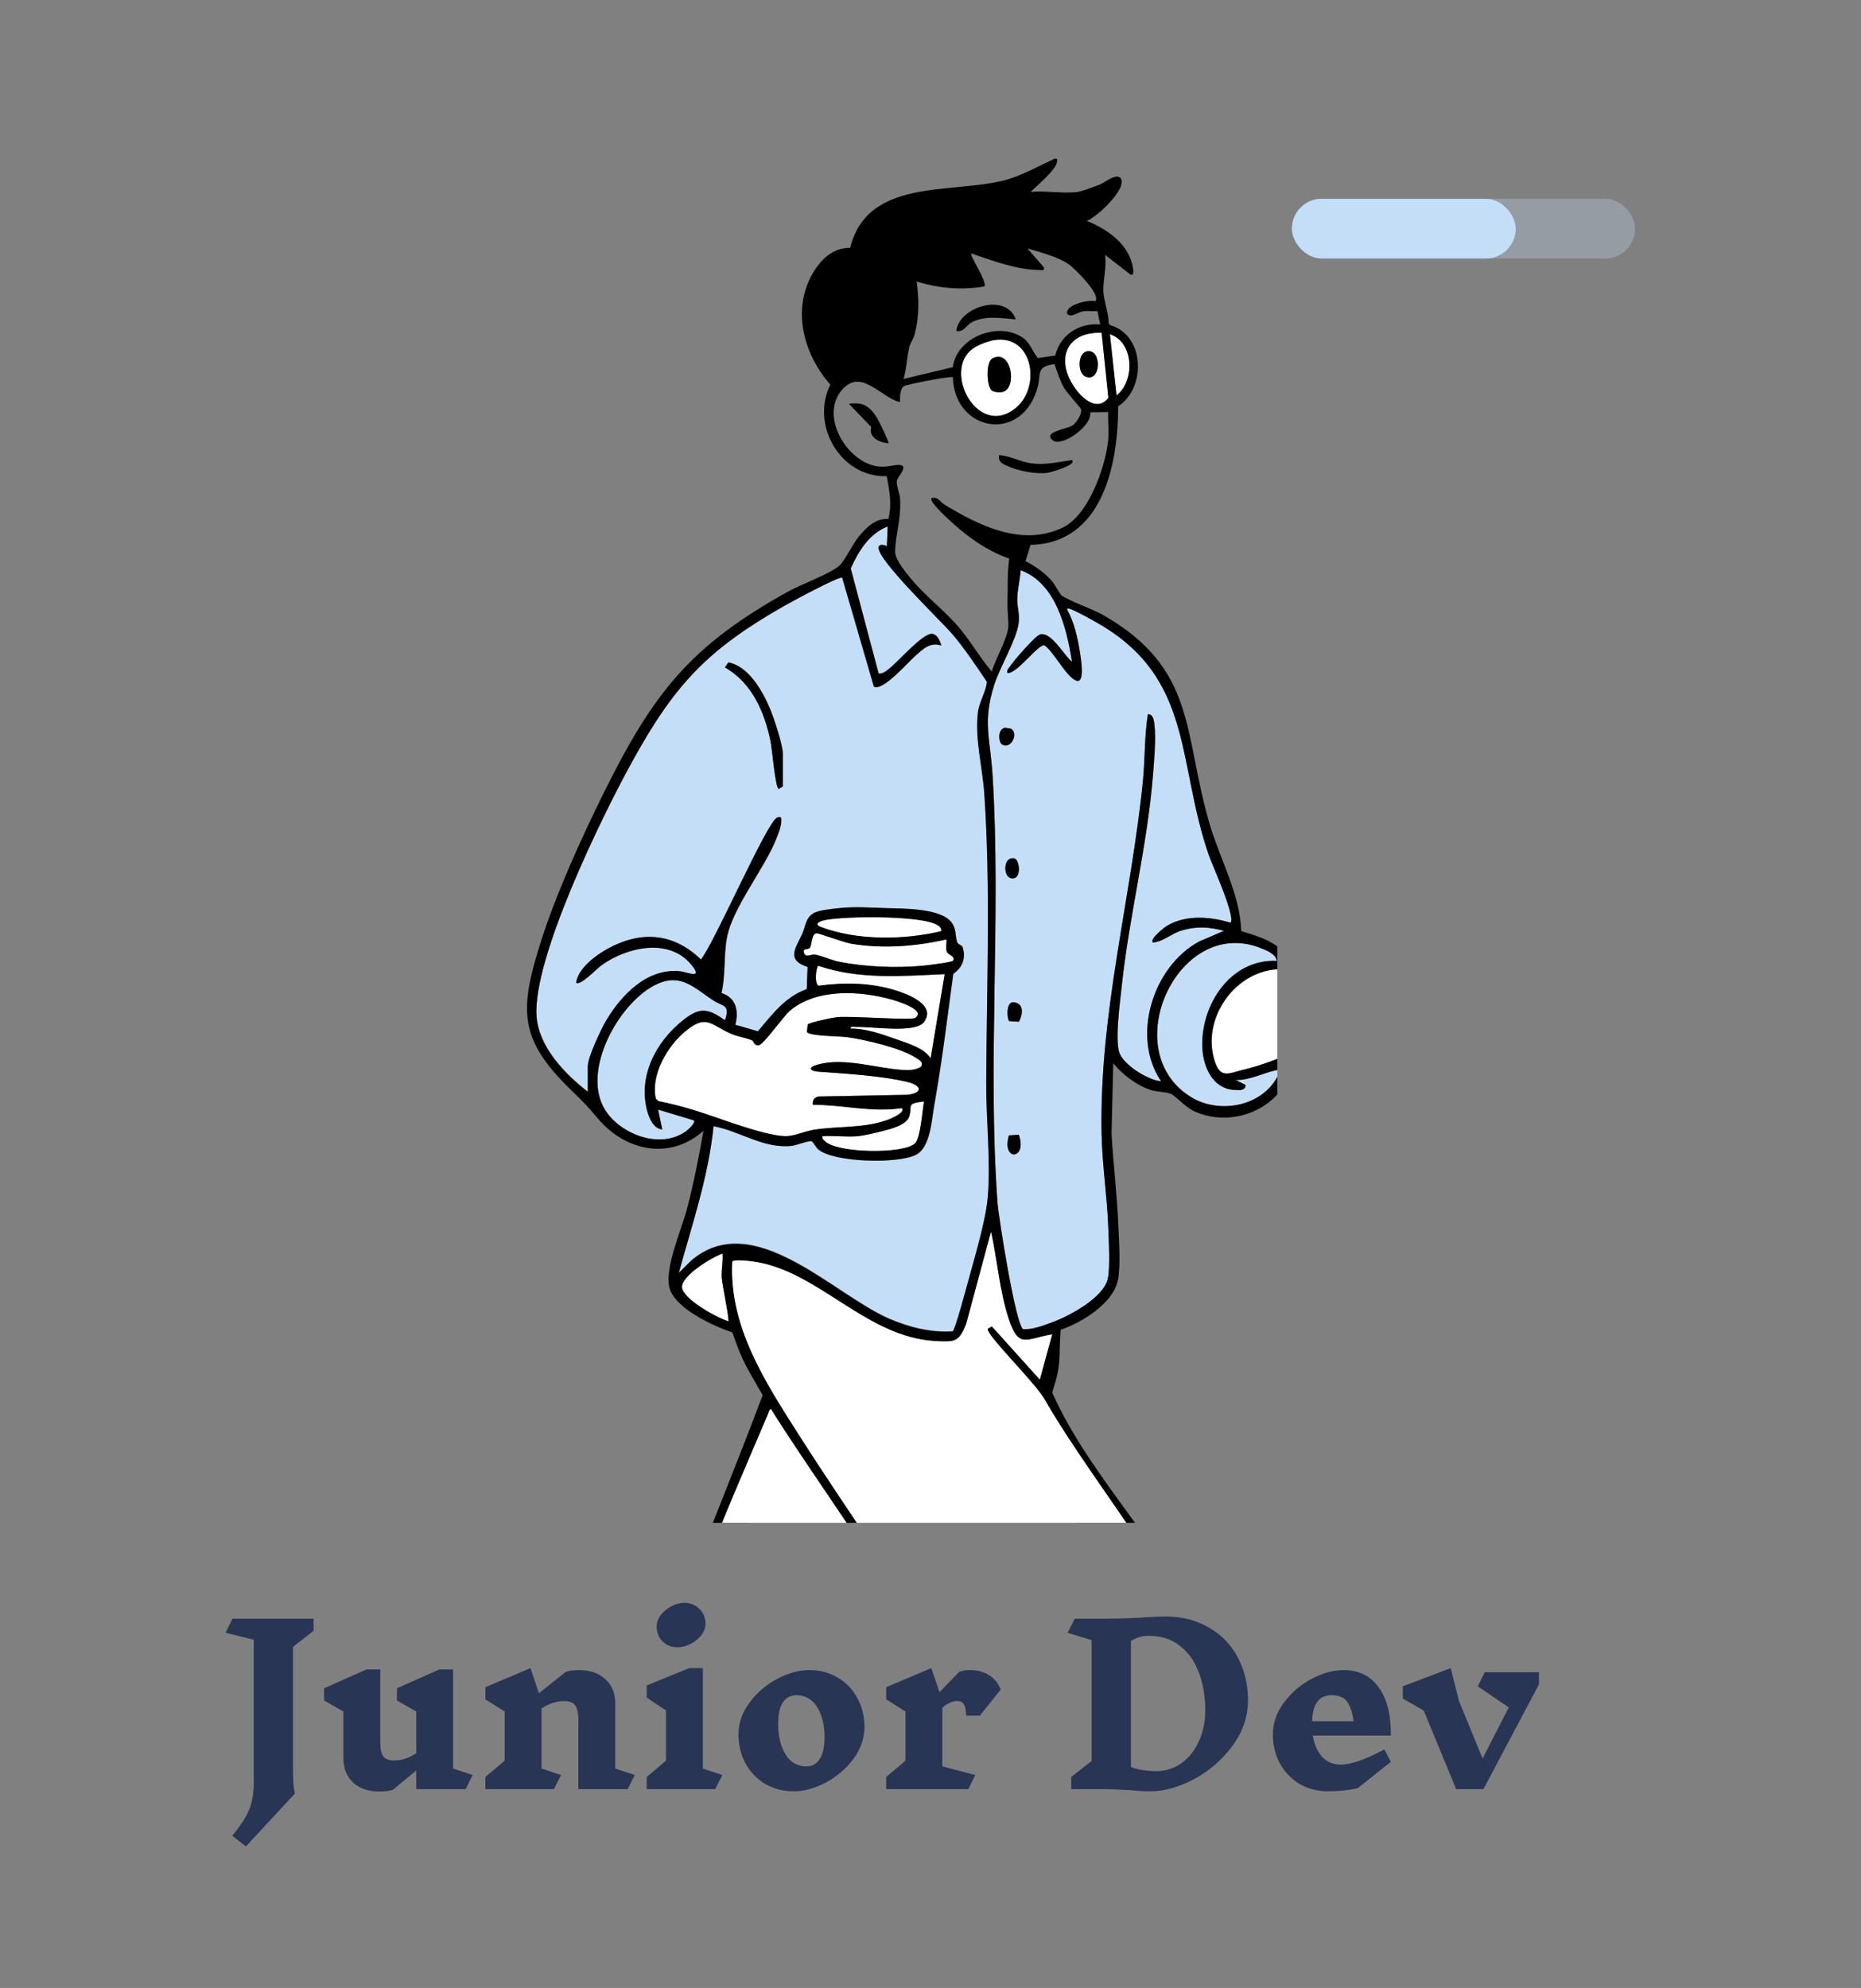 <svg width="103" height="110" viewBox="0 0 103 110" fill="none" xmlns="http://www.w3.org/2000/svg">
<rect x="0" y="0" width="103" height="110" fill="#808080" stroke="none"/>
<path d="M16.216 97.812C16.216 98.132 16.224 98.428 16.24 98.7C16.264 98.964 16.292 99.144 16.324 99.24L13.612 102.168L12.856 101.58C13.32 101.012 13.632 100.528 13.792 100.128C13.96 99.728 14.044 99.232 14.044 98.64V90.732L12.484 90.348L12.868 89.568H17.356V90.24L16.216 91.128V97.812ZM25.774 99H23.038V97.968L21.742 99.036C21.526 99.1 21.282 99.132 21.01 99.132C20.394 99.132 19.906 98.968 19.546 98.64C19.186 98.304 19.006 97.852 19.006 97.284V94.704L17.938 94.092V93.42L20.29 92.376H21.046V96.384C21.046 96.768 21.102 97.036 21.214 97.188C21.326 97.34 21.526 97.416 21.814 97.416C22.23 97.416 22.638 97.28 23.038 97.008V94.704L21.97 94.092V93.42L24.322 92.376H25.078V97.86L26.158 98.22L25.774 99ZM34.736 99H32.012V95.16C32.012 94.784 31.952 94.52 31.832 94.368C31.72 94.208 31.52 94.128 31.232 94.128C30.808 94.128 30.388 94.264 29.972 94.536V97.86L31.052 98.22L30.656 99H26.864V98.328L27.932 97.428V94.704L26.864 94.032V93.36L29.36 92.304L29.828 93.696L31.316 92.508C31.532 92.444 31.776 92.412 32.048 92.412C32.656 92.412 33.14 92.58 33.5 92.916C33.868 93.244 34.052 93.692 34.052 94.26V97.86L35.132 98.22L34.736 99ZM39.585 99H35.793V98.328L36.861 97.428V94.644L35.793 93.936V93.264L38.145 92.304H38.901V97.86L39.981 98.22L39.585 99ZM37.869 88.692C38.213 88.692 38.493 88.804 38.709 89.028C38.933 89.244 39.045 89.516 39.045 89.844C39.045 90.076 38.965 90.292 38.805 90.492C38.645 90.692 38.445 90.852 38.205 90.972C37.965 91.092 37.733 91.152 37.509 91.152C37.173 91.152 36.893 91.044 36.669 90.828C36.453 90.604 36.345 90.328 36.345 90C36.345 89.768 36.425 89.552 36.585 89.352C36.745 89.152 36.941 88.992 37.173 88.872C37.413 88.752 37.645 88.692 37.869 88.692ZM44.784 92.412C45.376 92.412 45.904 92.552 46.368 92.832C46.832 93.104 47.192 93.48 47.448 93.96C47.712 94.44 47.844 94.972 47.844 95.556C47.844 96.188 47.64 96.78 47.232 97.332C46.824 97.876 46.312 98.312 45.696 98.64C45.088 98.96 44.5 99.12 43.932 99.12C43.348 99.12 42.82 98.984 42.348 98.712C41.884 98.432 41.52 98.052 41.256 97.572C41 97.092 40.872 96.56 40.872 95.976C40.872 95.344 41.076 94.756 41.484 94.212C41.892 93.66 42.4 93.224 43.008 92.904C43.624 92.576 44.216 92.412 44.784 92.412ZM44.088 93.804C43.752 93.804 43.496 93.94 43.32 94.212C43.152 94.476 43.068 94.872 43.068 95.4C43.068 96.072 43.204 96.632 43.476 97.08C43.748 97.52 44.132 97.74 44.628 97.74C44.956 97.74 45.204 97.604 45.372 97.332C45.548 97.052 45.636 96.648 45.636 96.12C45.636 95.448 45.5 94.896 45.228 94.464C44.956 94.024 44.576 93.804 44.088 93.804ZM53.019 94.116C52.731 94.116 52.443 94.244 52.155 94.5V97.74L53.979 98.22L53.595 99H49.047V98.328L50.115 97.428V94.704L49.047 94.032V93.36L51.543 92.304L51.999 93.636L53.091 92.508C53.259 92.444 53.455 92.412 53.679 92.412C54.095 92.412 54.451 92.508 54.747 92.7C55.051 92.892 55.263 93.156 55.383 93.492L54.231 94.932H53.475C53.467 94.644 53.427 94.44 53.355 94.32C53.283 94.192 53.171 94.128 53.019 94.128V94.116ZM64.511 89.448C65.407 89.448 66.199 89.648 66.887 90.048C67.583 90.44 68.119 90.988 68.495 91.692C68.879 92.396 69.071 93.192 69.071 94.08C69.071 94.992 68.783 95.836 68.207 96.612C67.639 97.38 66.931 97.992 66.083 98.448C65.235 98.896 64.427 99.12 63.659 99.12C63.291 99.12 62.927 99.1 62.567 99.06C61.967 99.02 61.507 99 61.187 99H59.291V98.328L60.419 97.44V90.756L59.087 90.348L59.483 89.568H61.175C61.911 89.568 62.631 89.544 63.335 89.496C63.879 89.464 64.271 89.448 64.511 89.448ZM64.007 98.004C64.511 98.004 64.967 97.86 65.375 97.572C65.791 97.284 66.115 96.884 66.347 96.372C66.587 95.86 66.707 95.284 66.707 94.644C66.707 93.876 66.591 93.184 66.359 92.568C66.135 91.944 65.787 91.448 65.315 91.08C64.851 90.704 64.275 90.516 63.587 90.516C63.227 90.516 62.895 90.612 62.591 90.804V97.776C62.999 97.928 63.467 98.004 63.995 98.004H64.007ZM74.362 92.412C75.202 92.412 75.85 92.732 76.306 93.372C76.77 94.012 76.994 94.9 76.978 96.036H72.658C72.738 96.524 72.91 96.916 73.174 97.212C73.438 97.5 73.782 97.644 74.206 97.644C74.766 97.644 75.57 97.364 76.618 96.804L76.978 97.488L75.154 98.94C74.682 99.06 74.134 99.12 73.51 99.12C72.926 99.12 72.398 98.984 71.926 98.712C71.462 98.432 71.098 98.052 70.834 97.572C70.578 97.092 70.45 96.56 70.45 95.976C70.45 95.344 70.654 94.756 71.062 94.212C71.47 93.66 71.978 93.224 72.586 92.904C73.202 92.576 73.794 92.412 74.362 92.412ZM73.702 93.804C73.35 93.804 73.086 93.924 72.91 94.164C72.734 94.396 72.638 94.756 72.622 95.244H74.914C74.85 94.748 74.73 94.384 74.554 94.152C74.386 93.92 74.098 93.804 73.69 93.804H73.702ZM85.175 93.204L82.103 99H80.591L78.803 94.656L77.639 93.984V93.312L80.291 92.304L80.748 94.116L82.055 97.308L83.507 94.476L81.791 93.312L82.175 92.532H85.175V93.204Z" fill="#283555"/>
<g clip-path="url(#clip0_2414_68593)">
<path d="M32.536 60.394C31.268 59.414 29.826 57.921 29.702 56.23C29.465 53.047 33.325 45.153 34.959 42.189C37.337 37.862 39.14 35.935 43.45 33.484C43.828 33.27 46.47 31.844 46.617 31.945L48.369 37.969C48.842 38.273 50.279 36.605 50.645 36.29C51.113 35.884 51.457 35.501 52.11 35.698C52.009 35.433 51.919 35.123 51.603 35.056C51.079 35.005 49.705 36.611 49.225 36.977C49.051 37.112 48.871 37.281 48.634 37.253L47.09 31.438C47.518 30.48 48.115 29.506 49.135 29.111L49.09 30.21C48.961 30.131 48.673 30.069 48.634 30.255C48.499 30.914 52.139 34.38 52.747 35.106C53.435 35.923 54.032 36.825 54.629 37.71C54.562 38.301 54.201 38.82 54.128 39.417C53.959 40.871 54.381 42.431 54.483 43.891C54.843 49.165 54.612 54.625 54.59 59.904C54.578 61.944 54.855 64.305 54.669 66.299C54.544 67.601 53.908 69.708 53.547 71.032C53.452 71.376 52.865 73.574 52.736 73.653C51.53 73.737 50.319 73.427 49.214 72.954C46.121 71.613 41.698 66.801 38.261 69.737L37.573 70.418C38.306 67.742 39.213 65.105 39.495 62.321C40.965 62.592 42.278 63.584 43.828 63.409C44.087 63.381 44.763 63.11 44.921 63.155C45.028 63.189 45.157 63.488 45.298 63.606C46.16 64.333 49.721 64.417 50.713 63.899C51.508 63.482 51.569 61.978 51.716 61.155C52.15 58.749 52.437 56.309 52.77 53.886C53.271 53.554 53.48 53.019 53.288 52.416C53.249 52.292 53.057 52.292 52.995 52.157C52.871 51.864 52.95 51.503 52.736 51.137C52.206 50.224 49.907 50.286 48.955 50.252C48.144 50.224 47.315 50.168 46.487 50.252C46.121 50.292 45.4 50.359 45.095 50.506C44.594 50.754 44.605 51.238 44.419 51.661C44.087 52.422 43.467 53.114 44.707 53.509L44.661 54.737C43.45 55.171 42.757 56.135 41.957 57.07L40.706 56.709C40.909 55.943 40.745 55.199 39.94 54.957C40.171 53.982 40.058 52.838 40.244 51.881C40.565 50.179 42.357 48.043 43.011 46.325C43.14 45.987 43.281 45.643 43.242 45.277C43.242 45.192 43.078 45.221 43.022 45.243C42.464 45.457 39.54 52.213 38.802 53.098C37.275 51.616 35.477 51.492 33.635 52.506C32.981 52.867 32.001 53.593 31.899 54.382C32.113 54.58 33.038 53.605 33.28 53.43C34.66 52.427 37.01 51.864 38.261 53.374C38.988 54.247 38.024 53.779 37.618 53.746C35.821 53.582 34.418 55.041 33.567 56.461C33.28 56.94 32.542 58.507 32.542 59.003V60.422L32.536 60.394ZM43.326 43.519V41.688C43.326 41.214 42.842 39.755 42.639 39.265C42.222 38.262 41.433 36.853 40.312 36.65L40.126 36.926C41.619 37.794 42.301 39.366 42.644 40.995C42.734 41.417 42.915 43.603 43.101 43.648L43.326 43.513V43.519Z" fill="#C4DEF8"/>
<path d="M59.328 36.609C58.905 36.293 58.201 34.958 57.581 35.099C57.305 35.161 56.088 36.581 55.897 36.879C55.818 36.998 55.711 37.054 55.761 37.246C56.33 37.257 57.446 35.634 57.807 35.707C58.325 36.045 59.046 37.527 59.598 37.668C60.077 37.792 59.801 36.305 59.762 36.04C59.644 35.279 59.441 34.395 59.057 33.724C59.035 33.662 59.131 33.662 59.193 33.679C59.52 33.78 60.421 34.288 60.765 34.485C66.101 37.544 65.115 42.198 66.918 47.354C67.104 47.889 68.405 50.74 68.107 51.056C66.991 50.723 65.695 50.605 64.636 51.197C64.461 51.298 63.61 51.957 63.807 52.149C64.376 52.115 64.81 51.664 65.391 51.49C66.213 51.242 66.923 51.281 67.74 51.507L66.365 52.098C63.802 53.484 62.59 57.367 64.264 59.829C63.548 59.784 62.111 58.888 61.931 58.184C61.723 57.389 61.987 55.473 62.083 54.578C62.495 50.684 63.492 46.852 63.807 42.948C63.875 42.136 63.988 40.891 63.898 40.114C63.875 39.9 63.824 39.494 63.531 39.522C63.334 40.733 63.379 41.995 63.255 43.224C62.596 49.771 60.844 56.014 60.968 62.714C61.001 64.444 61.278 66.19 61.34 67.92C61.368 68.624 61.447 70.101 61.317 70.737C61.103 71.797 59.187 72.817 58.252 73.16C57.745 73.346 57.181 73.572 56.64 73.549C56.229 73.448 55.266 67.323 55.209 66.545C54.646 58.798 55.423 50.69 54.933 42.852C54.809 40.897 54.375 39.933 55.023 37.91C55.35 36.885 56.223 35.471 56.376 34.507C56.454 33.989 56.297 33.628 56.302 33.155C56.308 32.682 56.454 32.045 56.494 31.555C58.438 32.259 59.035 34.755 59.328 36.586V36.609ZM55.418 41.162C55.947 41.556 56.415 40.547 55.942 40.316L55.626 40.266C55.266 40.322 55.226 40.902 55.418 41.162ZM55.919 47.512C55.53 47.624 55.536 48.65 56.083 48.599C56.499 48.56 56.454 47.794 56.229 47.534C56.133 47.472 56.026 47.478 55.925 47.506L55.919 47.512ZM56.392 56.538C56.64 56.082 56.674 55.434 56.009 55.462C55.705 55.558 55.722 56.251 55.846 56.499L56.392 56.538ZM56.387 62.787L55.84 62.827C55.418 64.297 56.888 64.168 56.387 62.787Z" fill="#C4DEF8"/>
<path d="M44.971 61.126C46.634 61.126 48.239 61.565 49.907 61.312C50.121 61.537 49.366 61.864 49.197 61.931C47.851 62.45 46.397 62.292 45.022 62.512C44.571 62.585 44.07 62.81 43.63 62.856C42.577 62.968 39.664 61.807 38.475 61.447C37.804 61.244 37.123 61.064 36.435 60.928L36.294 60.793C36.001 59.503 36.908 57.925 37.883 57.103C39.1 56.083 39.286 56.686 40.441 57.193C40.824 57.362 41.303 57.429 41.608 57.559C41.748 57.621 41.692 57.863 41.996 57.835C42.255 57.807 43.343 56.235 43.737 55.908C45.197 54.697 47.552 54.815 49.293 55.294C49.53 55.362 51.31 55.869 50.651 56.325C50.426 56.477 47.05 56.201 46.312 56.286C46.048 56.314 44.853 56.562 44.701 56.686L44.656 57.103C44.797 57.334 46.431 57.334 46.842 57.384C47.845 57.514 49.885 57.993 50.713 58.545C50.893 58.663 51.113 58.765 50.978 59.024C50.679 59.216 50.307 59.227 49.964 59.204C48.493 59.114 46.684 58.483 45.208 58.923C44.684 59.075 44.836 59.266 45.298 59.3C46.763 59.407 48.814 59.526 50.217 59.869C50.989 60.055 51.119 60.461 50.24 60.579L45.304 60.675C45.067 60.714 44.949 60.889 44.983 61.131L44.971 61.126Z" fill="white"/>
<path d="M72.224 53.626C72.021 54.263 71.881 54.798 72.591 55.147C74.602 55.057 76.636 54.933 78.574 55.547L78.721 55.322C78.636 54.916 76.501 54.764 76.36 54.02C76.321 53.812 76.383 53.62 76.597 53.558C77.233 53.367 78.67 54.026 79.329 54.082C79.504 54.099 79.617 54.11 79.73 53.947C79.431 53.637 79.037 53.44 78.631 53.31C77.943 53.085 75.819 53.074 76.067 52.042C76.14 51.738 78.614 51.947 79.031 51.992C79.606 52.059 80.163 52.398 80.733 52.161C80.766 51.997 80.682 51.98 80.58 51.902C79.803 51.304 76.749 51.445 76.478 50.882C76.168 50.228 76.89 50.099 77.391 50.053C78.219 49.98 80.18 49.98 80.856 50.437C81.33 50.752 81.809 51.873 81.459 52.38C81.273 52.645 80.93 52.313 80.84 52.685C80.794 52.876 80.947 53.203 80.924 53.485C80.879 54.02 80.344 54.392 79.82 54.353C79.893 54.832 79.96 54.871 79.673 55.26C79.037 56.116 77.414 56.556 76.388 56.55C76.061 56.55 75.301 56.302 75.036 56.381C74.912 56.415 74.749 56.651 74.574 56.753C72.974 57.649 70.63 58.759 68.861 59.181C68.032 59.379 67.564 59.717 67.243 58.748C66.449 56.381 68.382 53.626 70.9 53.626H72.224Z" fill="white"/>
<path d="M40.123 56.461C39.171 55.78 38.715 55.729 37.796 56.461C36.286 57.667 35.283 59.583 35.835 61.532C35.948 61.921 36.19 62.473 36.652 62.496L36.421 61.403L38.388 61.995C38.557 62.107 38.066 62.524 37.976 62.592C36.624 63.572 34.579 62.857 33.638 61.628C32.026 59.526 34.151 55.599 36.224 54.523C37.678 53.768 38.416 54.675 39.515 55.38C39.999 55.695 40.433 55.566 40.129 56.456L40.123 56.461Z" fill="#C4DEF8"/>
<path d="M70.672 53.17C68.069 53.046 66.401 55.683 66.553 58.066C66.621 59.069 67.128 60.207 68.249 60.303C68.502 60.325 68.953 60.382 68.936 60.032L68.39 59.756C69.184 59.796 69.99 59.323 70.722 59.204C70.97 59.165 70.739 59.508 70.677 59.621C69.781 61.238 67.471 61.65 65.927 60.709C61.769 58.167 65.167 50.707 69.719 52.437C70.052 52.567 70.615 52.764 70.677 53.17H70.672Z" fill="#C4DEF8"/>
<path d="M55.2 18.794C57.212 18.636 57.595 21.442 56.226 22.569C54.136 24.287 52.163 20.574 53.803 19.317C54.141 19.058 54.784 18.822 55.2 18.794ZM54.874 21.588C54.992 21.707 55.358 21.729 55.516 21.684C56.316 21.447 55.978 19.301 54.941 19.825C54.558 20.016 54.603 21.323 54.874 21.588Z" fill="white"/>
<path d="M52.285 53.901L51.507 58.567C51.175 57.992 50.194 57.716 49.563 57.491C48.769 57.209 47.929 56.91 47.072 56.916C47.05 56.758 47.281 56.831 47.394 56.826C48.245 56.792 50.667 57.198 51.141 56.55C51.845 55.586 50.183 54.989 49.523 54.786C48.149 54.369 46.718 54.352 45.303 54.544C45.044 54.409 45.185 53.44 45.292 53.44C47.546 54.211 49.946 54.008 52.285 53.901Z" fill="white"/>
<path d="M52.38 51.981C52.403 52.189 52.335 52.454 52.397 52.651C52.465 52.86 52.916 52.899 52.741 53.164C52.69 53.243 51.276 53.423 51.051 53.44C49.586 53.575 47.884 53.502 46.43 53.215C45.996 53.124 45.484 52.882 45.084 52.82C44.909 52.792 44.616 53.006 44.509 52.752C44.379 52.437 44.729 52.572 44.83 52.437C44.931 52.302 44.909 51.671 45.191 51.637C45.286 51.626 46.706 52.144 47.061 52.206C48.819 52.51 50.639 52.369 52.369 51.975L52.38 51.981Z" fill="white"/>
<path d="M60.972 18.41L61.344 22.016C60.803 22.726 60.053 22.185 59.62 21.638C58.403 20.111 58.836 18.353 60.972 18.41ZM60.211 19.429C59.636 19.48 59.631 20.63 60.059 20.827C60.932 21.221 60.994 19.362 60.211 19.429Z" fill="white"/>
<path d="M47.484 62.867C47.85 62.833 48.476 62.681 48.848 62.585C49.287 62.472 50.172 62.258 50.324 61.774C50.515 61.142 50.115 61.075 51.141 60.945C51.056 61.419 50.944 63.002 50.639 63.278C49.974 63.881 46.295 63.813 45.653 63.148C45.568 63.058 45.489 63.013 45.517 62.872C46.154 62.833 46.853 62.929 47.484 62.872V62.867Z" fill="white"/>
<path d="M52.106 51.52C50.038 52.016 47.446 52.05 45.429 51.289C45.001 51.126 45.406 50.951 45.677 50.906C46.866 50.686 50.669 50.664 51.734 51.114C51.903 51.188 52.123 51.306 52.1 51.526L52.106 51.52Z" fill="white"/>
<path d="M40.305 73.11C39.691 72.924 37.786 71.882 37.747 71.228C37.707 70.575 39.415 69.555 39.989 69.363C40.029 69.808 39.922 70.237 39.944 70.687C39.961 71.048 40.384 73.014 40.31 73.11H40.305Z" fill="white"/>
<path d="M61.796 21.881L61.43 18.494C62.771 18.928 62.833 21.08 61.796 21.881Z" fill="white"/>
<path d="M43.325 43.519L43.1 43.654C42.908 43.609 42.734 41.423 42.644 41.001C42.3 39.367 41.618 37.794 40.125 36.932L40.311 36.656C41.438 36.859 42.227 38.268 42.638 39.271C42.841 39.761 43.325 41.22 43.325 41.694V43.525V43.519Z" fill="black"/>
<path d="M56.392 56.54L55.845 56.501C55.721 56.258 55.705 55.565 56.009 55.464C56.674 55.436 56.64 56.084 56.392 56.54Z" fill="black"/>
<path d="M56.386 62.789C56.887 64.169 55.416 64.299 55.839 62.828L56.386 62.789Z" fill="black"/>
<path d="M55.918 47.512C56.025 47.484 56.132 47.473 56.222 47.541C56.448 47.794 56.493 48.566 56.076 48.605C55.529 48.656 55.524 47.625 55.913 47.518L55.918 47.512Z" fill="black"/>
<path d="M55.418 41.163C55.227 40.904 55.266 40.324 55.627 40.268L55.942 40.318C56.41 40.555 55.942 41.558 55.418 41.163Z" fill="black"/>
<path d="M59.325 25.454C59.641 25.73 58.097 26.147 57.979 26.164C57.359 26.243 56.463 26.079 55.883 25.837C55.556 25.702 55.218 25.601 55.302 25.184C55.928 25.229 56.463 25.555 57.088 25.64C57.883 25.741 58.553 25.561 59.325 25.46V25.454Z" fill="black"/>
<path d="M49.178 24.534C48.676 24.483 48.062 24.224 48.22 23.627L46.98 22.342C47.797 22.224 48.169 22.511 48.569 23.176C48.66 23.328 49.229 24.483 49.172 24.54L49.178 24.534Z" fill="black"/>
<path d="M56.216 17.672C55.416 17.61 54.526 17.441 53.777 17.836C53.461 18.005 53.348 18.405 52.926 18.309C53.1 16.946 55.704 16.191 56.216 17.667V17.672Z" fill="black"/>
<path d="M54.869 21.588C54.605 21.323 54.554 20.016 54.937 19.824C55.979 19.3 56.312 21.447 55.512 21.684C55.348 21.729 54.988 21.706 54.869 21.588Z" fill="black"/>
<path d="M60.213 19.43C61.002 19.357 60.934 21.222 60.06 20.827C59.627 20.63 59.632 19.481 60.213 19.43Z" fill="black"/>
<path d="M86.796 117.675C84.627 116.503 82.784 118.143 80.959 118.943C79.719 119.484 78.046 119.737 76.603 119.653C77.189 118.92 77.595 118.154 77.865 117.292C77.618 116.785 77.285 116.17 76.896 115.5C76.203 113.691 68.929 96.669 66.602 90.697C64.658 85.699 60.415 81.946 58.235 77.055C58.764 75.444 58.584 75.269 58.702 73.579C59.852 73.201 61.61 72.12 61.869 70.846C62.032 70.035 61.931 68.621 61.891 67.753C61.824 66.079 61.615 64.4 61.52 62.727L61.615 58.833C62.134 59.47 62.94 60.084 63.734 60.326C64.055 60.422 64.568 60.422 64.81 60.529C65.081 60.653 65.61 61.279 66.123 61.504C67.954 62.321 70.214 61.617 71.2 59.87C71.374 59.554 71.487 59.053 71.684 58.8C71.927 58.49 73.842 57.802 74.361 57.543C74.597 57.425 75.161 56.963 75.307 56.934C75.454 56.906 75.651 57.013 75.831 57.013C77.364 57.013 79.133 56.912 80.125 55.537C80.299 55.3 80.367 54.985 80.502 54.816C80.812 54.427 81.297 54.337 81.438 53.65C81.477 53.452 81.415 53.114 81.477 53.002C81.494 52.973 81.725 52.878 81.826 52.759C82.277 52.213 82.001 51.767 82.103 51.204C82.153 50.934 82.576 50.398 82.689 50.055C83.072 48.877 82.621 48.257 81.55 47.818C81.905 47.181 82.238 46.522 82.508 45.846C82.762 45.215 83.466 43.873 82.328 43.744C81.111 43.603 79.156 43.569 77.933 43.648C76.575 43.738 76.462 43.817 75.893 44.989C75.307 46.201 74.879 47.575 74.316 48.809C73.808 49.187 73.228 49.356 72.901 49.959C72.473 50.748 72.834 51.21 72.941 52.004C72.338 52.303 72.293 53.368 71.487 53.126C71.166 53.03 71.093 52.686 70.895 52.523C70.248 51.976 69.487 51.767 68.698 51.52C68.625 49.463 67.549 47.615 66.968 45.66C65.458 40.594 66.292 37.028 61.041 34.024C60.432 33.681 59.209 33.269 58.753 32.948C58.685 32.903 58.37 32.328 58.229 32.165C57.818 31.686 57.316 31.342 56.758 31.049L57.04 30.148C61.024 30.069 61.891 25.68 61.886 22.485C63.469 21.442 63.356 18.529 61.429 17.988L61.356 17.881C61.367 17.307 61.069 16.602 61.063 16.061C61.057 15.475 61.26 14.732 61.159 14.101L62.579 15.199C62.838 15.306 62.675 14.67 62.652 14.574C62.325 13.385 61.221 12.664 60.156 12.224C60.714 12.005 62.263 10.551 62.066 9.948C61.908 9.463 61.103 10.123 60.883 10.207C60.607 10.314 59.902 10.585 59.649 10.618C58.86 10.726 57.857 10.54 57.04 10.618C57.384 10.275 58.483 9.379 58.505 8.928C58.511 8.782 58.516 8.77 58.364 8.787C57.429 9.21 56.55 9.734 55.541 9.987C52.628 10.731 47.997 9.852 47.056 13.712C46.16 13.712 45.529 14.258 45.072 14.974C43.776 17.025 44.441 19.561 45.957 21.285C44.841 23.522 46.526 26.423 49.078 26.35C49.225 27.15 49.377 27.905 49.169 28.717C48.453 28.672 47.957 29.184 47.535 29.686C47.185 30.103 46.74 31.072 46.43 31.325C45.901 31.765 44.345 32.334 43.63 32.728C38.209 35.726 36.153 38.352 33.431 43.84C32.192 46.342 30.794 49.412 29.949 52.066C28.732 55.886 28.693 57.492 31.617 60.326C32.282 60.974 32.485 61.166 33.082 61.882C34.598 63.69 37.071 64.231 38.936 62.569C38.677 64.023 38.395 65.476 38.018 66.908C37.708 68.063 36.812 70.085 37.037 71.195C37.28 72.384 39.494 73.376 40.536 73.731C41.106 75.416 41.348 75.669 42.21 77.202C40.807 80.938 39.072 85.164 37.635 88.894C37.37 89.575 37.128 92.235 36.53 92.562C35.533 93.108 35.302 92.973 34.406 93.914C30.208 98.337 26.445 103.459 22.252 107.922C21.988 108.198 21.948 108.186 22.038 108.485L22.748 110.936C22.714 110.953 22.675 110.97 22.63 110.987C20.72 111.759 19.351 112.863 18.032 114.441C15.632 117.309 19.396 119.844 20.77 122.132C21.604 123.518 22.016 125.129 23.109 126.38C25.103 128.662 28.439 129.017 31.296 128.803C33.105 128.668 34.068 128.088 33.803 126.115C33.516 123.935 31.177 124.008 30.349 122.797C29.786 121.968 29.425 120.554 29.2 119.264C29.2 119.264 29.91 119.501 30.124 119.455C34.626 118.464 40.322 109.026 42.616 105.797C44.368 103.335 45.754 101.802 46.819 99.515C48.183 96.596 48.983 92.855 50.391 90.088C50.442 89.992 50.346 89.913 50.583 89.959C51.665 91.976 52.961 93.514 53.851 95.621C54.967 98.281 55.862 101.188 56.995 103.915C58.956 108.643 61.041 113.342 63.17 118.002C64.151 120.56 65.137 122.971 66.095 125.017C66.23 125.304 66.393 125.67 66.546 125.935C66.591 126.008 66.517 126.087 66.703 126.053C67.058 125.879 67.391 125.71 67.723 125.541C67.966 127.355 69.222 130.516 70.174 131.626C70.743 132.291 71.267 132.144 72.062 131.975C74.603 131.418 79.916 127.676 82.277 126.093C84.204 124.803 91.107 119.979 86.796 117.652V117.675ZM61.796 21.882L61.429 18.495C62.77 18.929 62.832 21.082 61.796 21.882ZM76.474 120.036C76.609 120.036 76.744 119.979 76.705 120.177C76.412 120.458 76.091 120.87 75.955 121.258C75.786 121.721 75.91 121.884 76.288 121.501C76.862 120.915 77.217 120.013 78.26 120.047C78.181 120.425 77.713 120.611 77.578 120.965C77.544 121.05 77.426 121.518 77.663 121.416C78.327 120.763 79.015 119.974 79.995 119.861C79.494 120.543 78.902 121.242 78.108 121.585C77.054 122.042 75.076 122.211 73.746 122.171C74.795 121.456 75.623 120.774 76.26 120.07C76.333 120.058 76.406 120.041 76.474 120.041V120.036ZM82.193 49.925C82.153 50.06 81.872 50.81 81.691 50.601C80.66 49.418 80.288 49.728 79.009 49.26C78.125 48.939 78.243 48.381 79.15 48.252C80.378 48.077 82.706 48.122 82.193 49.925ZM73.961 49.694C73.775 50.105 73.628 50.545 73.437 50.956C73.375 51.086 73.493 51.204 73.228 51.153C73.149 50.579 73.352 49.88 73.961 49.688V49.694ZM72.823 53.813C74.135 51.046 75.071 47.868 76.417 45.147C76.57 44.831 76.716 44.482 77.054 44.319C78.806 44.116 80.615 44.2 82.384 44.245C82.553 44.364 82.519 44.86 82.243 44.848H77.572L77.251 44.984L73.037 54.624C72.946 54.675 72.794 54.624 72.687 54.641L72.828 53.824L72.823 53.813ZM70.895 53.627H72.22C72.017 54.264 71.876 54.799 72.586 55.148C74.597 55.058 76.631 54.934 78.57 55.548L78.716 55.323C78.632 54.917 76.496 54.765 76.355 54.021C76.316 53.813 76.378 53.621 76.592 53.559C77.229 53.368 78.665 54.027 79.325 54.083C79.499 54.1 79.612 54.111 79.725 53.948C79.426 53.638 79.032 53.441 78.626 53.311C77.939 53.086 75.814 53.075 76.062 52.044C76.136 51.739 78.609 51.948 79.026 51.993C79.601 52.061 80.159 52.399 80.728 52.162C80.762 51.999 80.677 51.982 80.576 51.903C79.798 51.306 76.744 51.446 76.474 50.883C76.164 50.229 76.885 50.1 77.386 50.055C78.215 49.981 80.176 49.981 80.852 50.438C81.325 50.753 81.804 51.875 81.455 52.382C81.269 52.647 80.925 52.314 80.835 52.686C80.79 52.878 80.942 53.204 80.919 53.486C80.874 54.021 80.339 54.393 79.815 54.354C79.888 54.833 79.956 54.872 79.668 55.261C79.032 56.117 77.409 56.557 76.383 56.551C76.057 56.551 75.296 56.303 75.031 56.382C74.907 56.416 74.744 56.653 74.569 56.754C72.969 57.65 70.625 58.76 68.856 59.183C68.028 59.38 67.56 59.718 67.239 58.749C66.444 56.382 68.377 53.627 70.895 53.627ZM69.712 52.438C70.045 52.568 70.608 52.765 70.67 53.171C68.067 53.047 66.399 55.684 66.551 58.067C66.619 59.07 67.126 60.208 68.247 60.304C68.501 60.327 68.951 60.383 68.935 60.033L68.388 59.757C69.183 59.797 69.988 59.324 70.721 59.205C70.969 59.166 70.738 59.509 70.676 59.622C69.78 61.239 67.47 61.651 65.926 60.71C61.767 58.168 65.165 50.708 69.718 52.438H69.712ZM59.328 36.611C58.905 36.295 58.201 34.96 57.581 35.1C57.305 35.163 56.088 36.582 55.896 36.881C55.817 36.999 55.71 37.056 55.761 37.247C56.33 37.259 57.446 35.636 57.806 35.709C58.325 36.047 59.046 37.529 59.598 37.67C60.077 37.794 59.801 36.306 59.762 36.041C59.643 35.281 59.44 34.396 59.057 33.726C59.035 33.664 59.13 33.664 59.193 33.681C59.519 33.782 60.421 34.289 60.764 34.486C66.1 37.546 65.114 42.2 66.918 47.356C67.103 47.891 68.405 50.742 68.106 51.058C66.991 50.725 65.695 50.607 64.635 51.199C64.461 51.3 63.61 51.959 63.807 52.151C64.376 52.117 64.81 51.666 65.391 51.492C66.213 51.243 66.923 51.283 67.74 51.508L66.365 52.1C63.802 53.486 62.59 57.368 64.264 59.831C63.548 59.785 62.111 58.89 61.931 58.185C61.722 57.391 61.987 55.475 62.083 54.579C62.494 50.686 63.492 46.854 63.807 42.95C63.875 42.138 63.987 40.893 63.897 40.115C63.875 39.901 63.824 39.495 63.531 39.524C63.334 40.735 63.379 41.997 63.255 43.226C62.596 49.773 60.843 56.016 60.967 62.715C61.001 64.445 61.277 66.192 61.339 67.922C61.367 68.626 61.446 70.102 61.317 70.739C61.103 71.798 59.187 72.818 58.252 73.162C57.744 73.348 57.181 73.573 56.64 73.551C56.229 73.449 55.265 67.325 55.209 66.547C54.645 58.8 55.423 50.691 54.933 42.854C54.809 40.898 54.375 39.935 55.023 37.912C55.35 36.887 56.223 35.472 56.375 34.509C56.454 33.991 56.296 33.63 56.302 33.157C56.302 32.683 56.454 32.047 56.493 31.556C58.438 32.261 59.035 34.757 59.328 36.588V36.611ZM61.345 22.017C60.804 22.727 60.055 22.186 59.621 21.64C58.404 20.113 58.837 18.355 60.973 18.411L61.345 22.017ZM50.318 19.228C50.38 18.974 50.555 18.755 50.617 18.524C50.882 17.526 50.865 16.597 50.735 15.577C51.935 15.954 53.237 16.067 54.482 15.847C54.668 15.627 53.648 14.129 53.755 14.022C54.933 14.427 56.285 14.934 57.547 14.94C57.682 14.94 57.818 14.996 57.778 14.799L56.865 13.746C57.587 13.965 58.595 14.213 59.198 14.658C59.486 14.873 60.967 16.315 60.618 16.67C60.263 16.563 58.939 16.867 59.063 17.357C59.277 17.622 59.621 17.279 59.942 17.228C60.201 17.188 60.477 17.233 60.742 17.216L60.894 17.955C59.722 17.853 58.68 18.524 58.404 19.673L57.44 19.814C57.125 19.442 57.051 19.003 56.623 18.698C55.276 17.752 52.949 18.648 52.735 20.316L50.008 20.969C50.177 20.417 50.188 19.763 50.324 19.228H50.318ZM56.223 22.575C54.133 24.294 52.161 20.58 53.8 19.324C54.138 19.065 54.781 18.828 55.198 18.8C57.209 18.642 57.592 21.448 56.223 22.575ZM48.588 25.809C46.875 25.584 45.337 23.014 46.611 21.561C47.675 20.349 48.763 22.017 49.811 22.248C49.811 21.995 49.794 21.482 50.059 21.352C50.211 21.279 52.645 20.777 52.741 20.879C52.814 23.882 56.584 24.575 57.434 21.409C57.632 20.682 57.316 20.287 58.359 20.146C58.533 20.592 58.646 21.031 58.888 21.454C59.04 21.73 59.829 22.581 59.84 22.659C59.88 22.93 59.593 23.369 59.373 23.533C59.08 23.747 57.671 23.888 58.268 24.367C58.759 24.761 60.455 23.572 60.342 22.812L61.339 22.8C61.306 23.291 61.384 23.826 61.339 24.31C61.198 25.809 60.257 28.508 58.815 29.195C56.556 30.272 54.178 29.083 52.256 27.911C52.014 27.764 51.924 27.471 51.558 27.561C51.389 27.725 52.403 28.649 52.561 28.796C53.519 29.686 54.623 30.48 55.857 30.908C55.744 31.731 55.784 32.542 55.761 33.365C55.75 33.793 55.829 34.447 55.806 34.706C55.739 35.382 55.085 36.47 54.893 37.163C54.212 36.368 53.704 35.439 53.017 34.65C52.285 33.805 51.327 33.066 50.594 32.227C50.279 31.861 49.529 30.987 49.541 30.537C49.557 29.573 49.884 28.728 49.817 27.607C49.8 27.302 49.602 26.88 49.636 26.604C49.664 26.384 50.397 25.697 49.698 25.73C49.326 25.747 49.033 25.866 48.594 25.809H48.588ZM37.973 62.592C36.62 63.572 34.575 62.856 33.634 61.628C32.023 59.526 34.147 55.599 36.22 54.523C37.674 53.768 38.412 54.675 39.511 55.379C39.996 55.695 40.429 55.565 40.125 56.456C39.173 55.774 38.717 55.723 37.798 56.456C36.288 57.661 35.285 59.577 35.837 61.527C35.95 61.915 36.192 62.468 36.654 62.49L36.423 61.397L38.39 61.989C38.559 62.101 38.069 62.518 37.978 62.586L37.973 62.592ZM38.48 61.448C37.809 61.245 37.128 61.065 36.44 60.929L36.299 60.794C36.006 59.504 36.913 57.926 37.888 57.103C39.105 56.084 39.291 56.687 40.446 57.194C40.83 57.363 41.308 57.43 41.613 57.56C41.754 57.622 41.697 57.864 42.002 57.836C42.261 57.808 43.348 56.236 43.742 55.909C45.202 54.697 47.557 54.816 49.298 55.295C49.535 55.362 51.315 55.87 50.656 56.326C50.431 56.478 47.056 56.202 46.318 56.286C46.053 56.315 44.858 56.563 44.706 56.687L44.661 57.103C44.802 57.334 46.436 57.334 46.847 57.385C47.85 57.515 49.89 57.994 50.718 58.546C50.898 58.664 51.118 58.766 50.983 59.025C50.684 59.216 50.312 59.228 49.969 59.205C48.498 59.115 46.689 58.484 45.213 58.923C44.689 59.076 44.841 59.267 45.303 59.301C46.768 59.408 48.819 59.526 50.222 59.87C50.994 60.056 51.124 60.462 50.245 60.58L45.309 60.676C45.072 60.715 44.954 60.89 44.988 61.132C46.65 61.132 48.256 61.572 49.924 61.318C50.138 61.544 49.383 61.87 49.214 61.938C47.867 62.456 46.413 62.298 45.038 62.518C44.588 62.592 44.086 62.817 43.647 62.862C42.593 62.975 39.68 61.814 38.491 61.453L38.48 61.448ZM47.073 52.213C48.831 52.517 50.651 52.376 52.38 51.982C52.403 52.19 52.335 52.455 52.397 52.652C52.465 52.861 52.916 52.9 52.741 53.165C52.69 53.244 51.276 53.424 51.051 53.441C49.586 53.576 47.884 53.503 46.43 53.216C45.996 53.126 45.484 52.883 45.084 52.821C44.909 52.793 44.616 53.007 44.509 52.754C44.379 52.438 44.729 52.573 44.83 52.438C44.931 52.303 44.909 51.672 45.191 51.638C45.286 51.627 46.706 52.145 47.061 52.207L47.073 52.213ZM45.681 50.906C46.87 50.686 50.673 50.663 51.738 51.114C51.907 51.187 52.127 51.306 52.104 51.525C50.036 52.021 47.444 52.055 45.427 51.294C44.999 51.131 45.405 50.956 45.675 50.911L45.681 50.906ZM49.524 54.788C48.149 54.371 46.718 54.354 45.303 54.545C45.044 54.41 45.185 53.441 45.292 53.441C47.546 54.213 49.946 54.01 52.285 53.903L51.507 58.569C51.175 57.994 50.194 57.718 49.563 57.492C48.769 57.211 47.929 56.912 47.073 56.917C47.05 56.76 47.281 56.833 47.394 56.827C48.245 56.794 50.667 57.199 51.141 56.551C51.845 55.588 50.183 54.99 49.524 54.788ZM51.141 60.941C51.056 61.414 50.944 62.997 50.639 63.273C49.974 63.876 46.295 63.809 45.653 63.144C45.568 63.054 45.489 63.008 45.517 62.868C46.154 62.828 46.853 62.924 47.484 62.868C47.85 62.834 48.476 62.682 48.847 62.586C49.287 62.473 50.172 62.259 50.324 61.775C50.515 61.143 50.115 61.076 51.141 60.946V60.941ZM39.483 62.315C40.953 62.586 42.266 63.578 43.816 63.403C44.075 63.375 44.751 63.104 44.909 63.149C45.016 63.183 45.145 63.482 45.286 63.6C46.148 64.327 49.709 64.412 50.701 63.893C51.496 63.476 51.558 61.972 51.704 61.149C52.138 58.743 52.425 56.303 52.758 53.88C53.259 53.548 53.468 53.013 53.276 52.41C53.237 52.286 53.045 52.286 52.983 52.151C52.859 51.858 52.938 51.497 52.724 51.131C52.194 50.218 49.895 50.28 48.943 50.246C48.132 50.218 47.304 50.162 46.475 50.246C46.109 50.286 45.388 50.353 45.084 50.5C44.582 50.748 44.593 51.232 44.407 51.655C44.075 52.416 43.455 53.109 44.695 53.503L44.65 54.731C43.438 55.165 42.745 56.129 41.945 57.064L40.694 56.703C40.897 55.937 40.734 55.193 39.928 54.951C40.159 53.976 40.046 52.833 40.232 51.875C40.553 50.173 42.345 48.038 42.999 46.319C43.128 45.981 43.269 45.637 43.23 45.271C43.23 45.186 43.066 45.215 43.01 45.237C42.452 45.451 39.528 52.207 38.79 53.092C37.263 51.61 35.465 51.486 33.623 52.5C32.969 52.861 31.989 53.587 31.887 54.376C32.102 54.574 33.026 53.599 33.268 53.424C34.648 52.421 36.998 51.858 38.249 53.368C38.976 54.241 38.012 53.773 37.606 53.74C35.809 53.576 34.406 55.036 33.555 56.456C33.268 56.934 32.53 58.501 32.53 58.997V60.417C31.262 59.436 29.82 57.943 29.696 56.253C29.459 53.069 33.319 45.175 34.953 42.211C37.33 37.884 39.133 35.957 43.444 33.506C43.821 33.292 46.464 31.866 46.611 31.968L48.363 37.991C48.836 38.295 50.273 36.627 50.639 36.312C51.107 35.906 51.451 35.523 52.104 35.72C52.003 35.456 51.913 35.146 51.597 35.078C51.073 35.027 49.698 36.633 49.219 36.999C49.045 37.135 48.864 37.304 48.628 37.276L47.084 31.461C47.512 30.503 48.109 29.528 49.129 29.134L49.084 30.232C48.955 30.153 48.667 30.091 48.628 30.277C48.492 30.937 52.132 34.402 52.741 35.129C53.428 35.946 54.026 36.847 54.623 37.732C54.555 38.324 54.195 38.842 54.121 39.439C53.952 40.893 54.375 42.454 54.476 43.913C54.837 49.187 54.606 54.647 54.583 59.926C54.572 61.966 54.848 64.327 54.662 66.322C54.538 67.623 53.902 69.731 53.541 71.055C53.445 71.398 52.859 73.596 52.73 73.675C51.524 73.759 50.312 73.449 49.208 72.976C46.115 71.635 41.692 66.823 38.255 69.759L37.567 70.441C38.3 67.764 39.207 65.127 39.489 62.344L39.483 62.315ZM40.306 73.111C39.691 72.925 37.787 71.883 37.747 71.229C37.708 70.593 39.415 69.556 39.99 69.364C40.029 69.809 39.922 70.238 39.945 70.688C39.962 71.049 40.384 73.015 40.311 73.111H40.306ZM23.238 112.463C23.683 113.607 24.286 114.672 25.03 115.624C24.777 115.669 24.489 115.635 24.112 115.427C23.176 114.914 22.945 113.59 23.233 112.463H23.238ZM31.392 128.268C29.008 128.567 25.96 128.228 24.078 126.617C22.557 125.315 22.117 123.214 21.069 121.574C20.534 120.74 19.739 120.002 19.148 119.196C18.094 117.771 16.911 115.855 18.815 114.542C19.012 117.348 21.227 119.117 22.455 121.377C23.092 122.538 23.419 123.901 24.303 124.921C26.349 127.282 30.439 127.248 33.262 126.707C33.454 127.981 32.355 128.138 31.386 128.262L31.392 128.268ZM31.223 124.048C32.169 124.527 33.144 125.084 33.262 126.256C31.425 126.51 29.414 126.639 27.588 126.217C24.106 125.411 24.117 123.225 22.636 120.65C21.548 118.762 19.587 117.128 19.362 114.779C19.272 113.804 19.503 113.646 20.184 113.038C20.945 112.362 21.92 111.781 22.923 111.556L22.945 111.635C22.945 111.635 22.945 111.646 22.951 111.657C22.185 113.038 22.59 115.708 24.292 116.063C24.54 116.114 25.148 116.035 25.199 116.249C25.013 117.557 25.346 119.072 25.672 120.351C25.904 121.264 26.219 122.273 26.692 123.084C26.782 123.242 27.194 123.704 27.132 123.788C26.94 123.777 26.456 124.104 26.489 124.29C26.523 124.465 26.659 124.374 26.738 124.363C27.233 124.279 27.848 123.946 28.388 123.817C29.628 123.518 30.067 123.473 31.211 124.048H31.223ZM29.228 121.698L29.881 122.921L29.752 123.056C29.25 123.011 27.848 123.636 27.504 123.467C26.805 123.124 26.067 119.85 25.904 119.027C25.735 118.171 25.447 117.128 25.689 116.39C26.084 116.813 26.506 117.207 26.952 117.573C26.766 117.607 26.416 117.827 26.225 117.838C25.932 118.244 27.222 118.081 27.56 118.041C27.932 118.306 28.315 118.554 28.715 118.779C28.715 118.903 28.715 119.038 28.693 119.208C28.383 119.185 26.675 119.258 26.771 119.709C26.845 120.064 28.36 119.517 28.783 119.895C28.862 119.963 29.048 120.915 29.059 121.084C29.076 121.337 28.873 121.101 28.648 121.118C28.124 121.157 27.402 121.225 27.047 121.63C27.042 121.963 28.969 121.529 29.228 121.692V121.698ZM49.777 89.215C48.312 91.936 47.202 94.945 45.41 97.475C44.199 99.188 42.638 100.461 41.218 101.971C38.193 105.189 35.246 108.502 32.473 111.95C31.673 110.158 29.284 107.02 29.284 107.02L24.185 107.612C24.76 106.952 25.639 106.068 25.898 105.775C27.915 103.493 29.927 101.205 31.933 98.912C33.257 97.402 34.665 95.441 36.046 94.061C36.733 93.373 37.376 93.334 38.08 92.894C38.739 92.477 39.798 89.243 40.12 88.347C41.156 85.473 41.951 81.991 43.111 79.264C43.157 79.157 43.157 79.044 43.275 78.971C45.163 81.991 47.388 84.888 49.214 87.941C49.416 88.285 49.873 88.86 49.777 89.215ZM55.693 99.295C54.775 96.861 54.313 95.171 52.966 92.877C50.228 88.223 47.044 83.839 44.148 79.287C42.328 76.43 40.339 73.359 40.531 69.809C40.632 69.663 41.669 69.798 41.883 69.838C45.377 70.435 47.98 74.007 51.777 74.21C52.859 74.266 53.079 74.266 53.479 73.252L54.848 68.17C55.192 69.747 55.322 71.46 55.829 72.993C56.375 74.644 56.77 74.092 58.229 73.838L57.547 76.329L55.192 73.714L54.888 73.382L54.662 73.523C54.589 73.866 56.223 77.382 56.499 77.985C58.133 81.574 60.015 85.051 61.683 88.623C63.497 92.494 64.793 96.433 66.264 100.399L56.533 99.813C56.674 100.202 56.815 100.597 56.978 101.019C58.173 104.18 59.542 108.113 60.973 112.08C59.085 107.803 57.254 103.431 55.688 99.284L55.693 99.295ZM69.892 129.738C69.791 129.806 69.831 129.879 69.712 129.738C69.323 129.265 68.478 126.679 68.337 125.992C68.287 125.738 68.258 125.513 68.253 125.298C68.737 125.051 69.194 124.814 69.639 124.577C70.484 124.521 71.436 123.884 71.932 123.309C72.332 123.073 72.721 122.842 73.076 122.616L74.468 122.695C75.279 122.543 76.113 122.538 76.924 122.402C79.595 121.963 80.001 120.216 82.103 118.988C83.359 118.25 85.675 117.241 86.858 118.486C82.418 119.365 79.95 123.772 76.164 125.851C74.197 126.932 72.428 127.507 70.631 129.006C70.388 129.209 70.129 129.581 69.898 129.738H69.892ZM84.683 121.388C82.283 123.011 80.322 125.315 77.922 126.972C76.648 127.851 75.245 128.488 73.933 129.293C72.817 129.981 71.814 130.837 70.67 131.468L70.124 130.415C70.124 130.031 71.673 128.854 72.045 128.595C73.775 127.389 75.826 126.786 77.55 125.597C80.395 123.636 82.863 120.165 86.278 119.146C87.298 118.841 87.591 118.819 87.669 120.036C86.616 120.12 85.545 120.802 84.678 121.388H84.683Z" fill="black"/>
<path d="M49.214 87.936C47.388 84.882 44.554 80.989 42.667 77.963C42.548 78.036 42.548 78.149 42.503 78.256C41.343 80.989 39.748 84.612 38.711 87.485C38.39 88.381 37.607 92.545 36.942 92.962C36.238 93.407 35.595 93.447 34.908 94.128C33.527 95.509 32.119 97.464 30.795 98.98C28.789 101.273 26.771 103.555 24.76 105.843C24.377 106.277 22.534 108.17 22.444 108.542C22.382 108.79 22.534 109.483 22.613 109.792C24.501 117.151 29.825 119.439 30.332 119.011C33.854 117.929 39.444 110.221 44.092 102.879C45.202 101.127 46.075 100.822 46.785 98.85C47.811 95.988 48.589 92.461 50.053 89.745C50.149 89.39 49.417 88.274 49.214 87.936ZM39.94 93.83C39.179 94.151 38.288 94.427 37.471 94.247L37.59 94.044L41.134 92.787C41.168 93.345 40.39 93.644 39.945 93.835L39.94 93.83Z" fill="white"/>
<path d="M58.23 73.844L57.549 76.334L55.194 73.72L54.889 73.388L54.664 73.528C54.591 73.878 57.295 76.515 57.808 77.416C59.904 81.107 64.068 86.268 65.741 89.84C67.787 94.213 74.864 112.705 77.157 117.444C75.776 120.566 72.914 121.986 67.071 125.654C66.891 125.693 66.958 125.614 66.913 125.535C66.756 125.27 66.592 124.904 66.463 124.617C63.347 117.962 58.292 106.152 55.695 99.295C54.776 96.861 54.315 95.171 52.968 92.877C50.229 88.223 47.046 83.84 44.15 79.287C42.33 76.43 40.341 73.359 40.532 69.81C40.634 69.663 41.67 69.798 41.885 69.838C45.378 70.435 47.981 74.007 51.779 74.21C52.861 74.266 53.081 74.266 53.481 73.252L54.85 68.17C55.194 69.748 55.323 71.46 55.83 72.993C56.377 74.644 56.771 74.092 58.23 73.838V73.844Z" fill="white"/>
</g>
<g clip-path="url(#clip1_2414_68593)">
<rect x="71.5" y="11" width="19" height="3.304" rx="1.652" fill="#C4DEF8" fill-opacity="0.3"/>
<rect x="71.5" y="11" width="12.391" height="3.304" rx="1.652" fill="#C4DEF8"/>
</g>
<defs>
<clipPath id="clip0_2414_68593">
<rect width="48.588" height="76.525" fill="white" transform="translate(22.109 7.736)"/>
</clipPath>
<clipPath id="clip1_2414_68593">
<rect x="71.5" y="11" width="19" height="3.304" rx="1.652" fill="white"/>
</clipPath>
</defs>
</svg>
